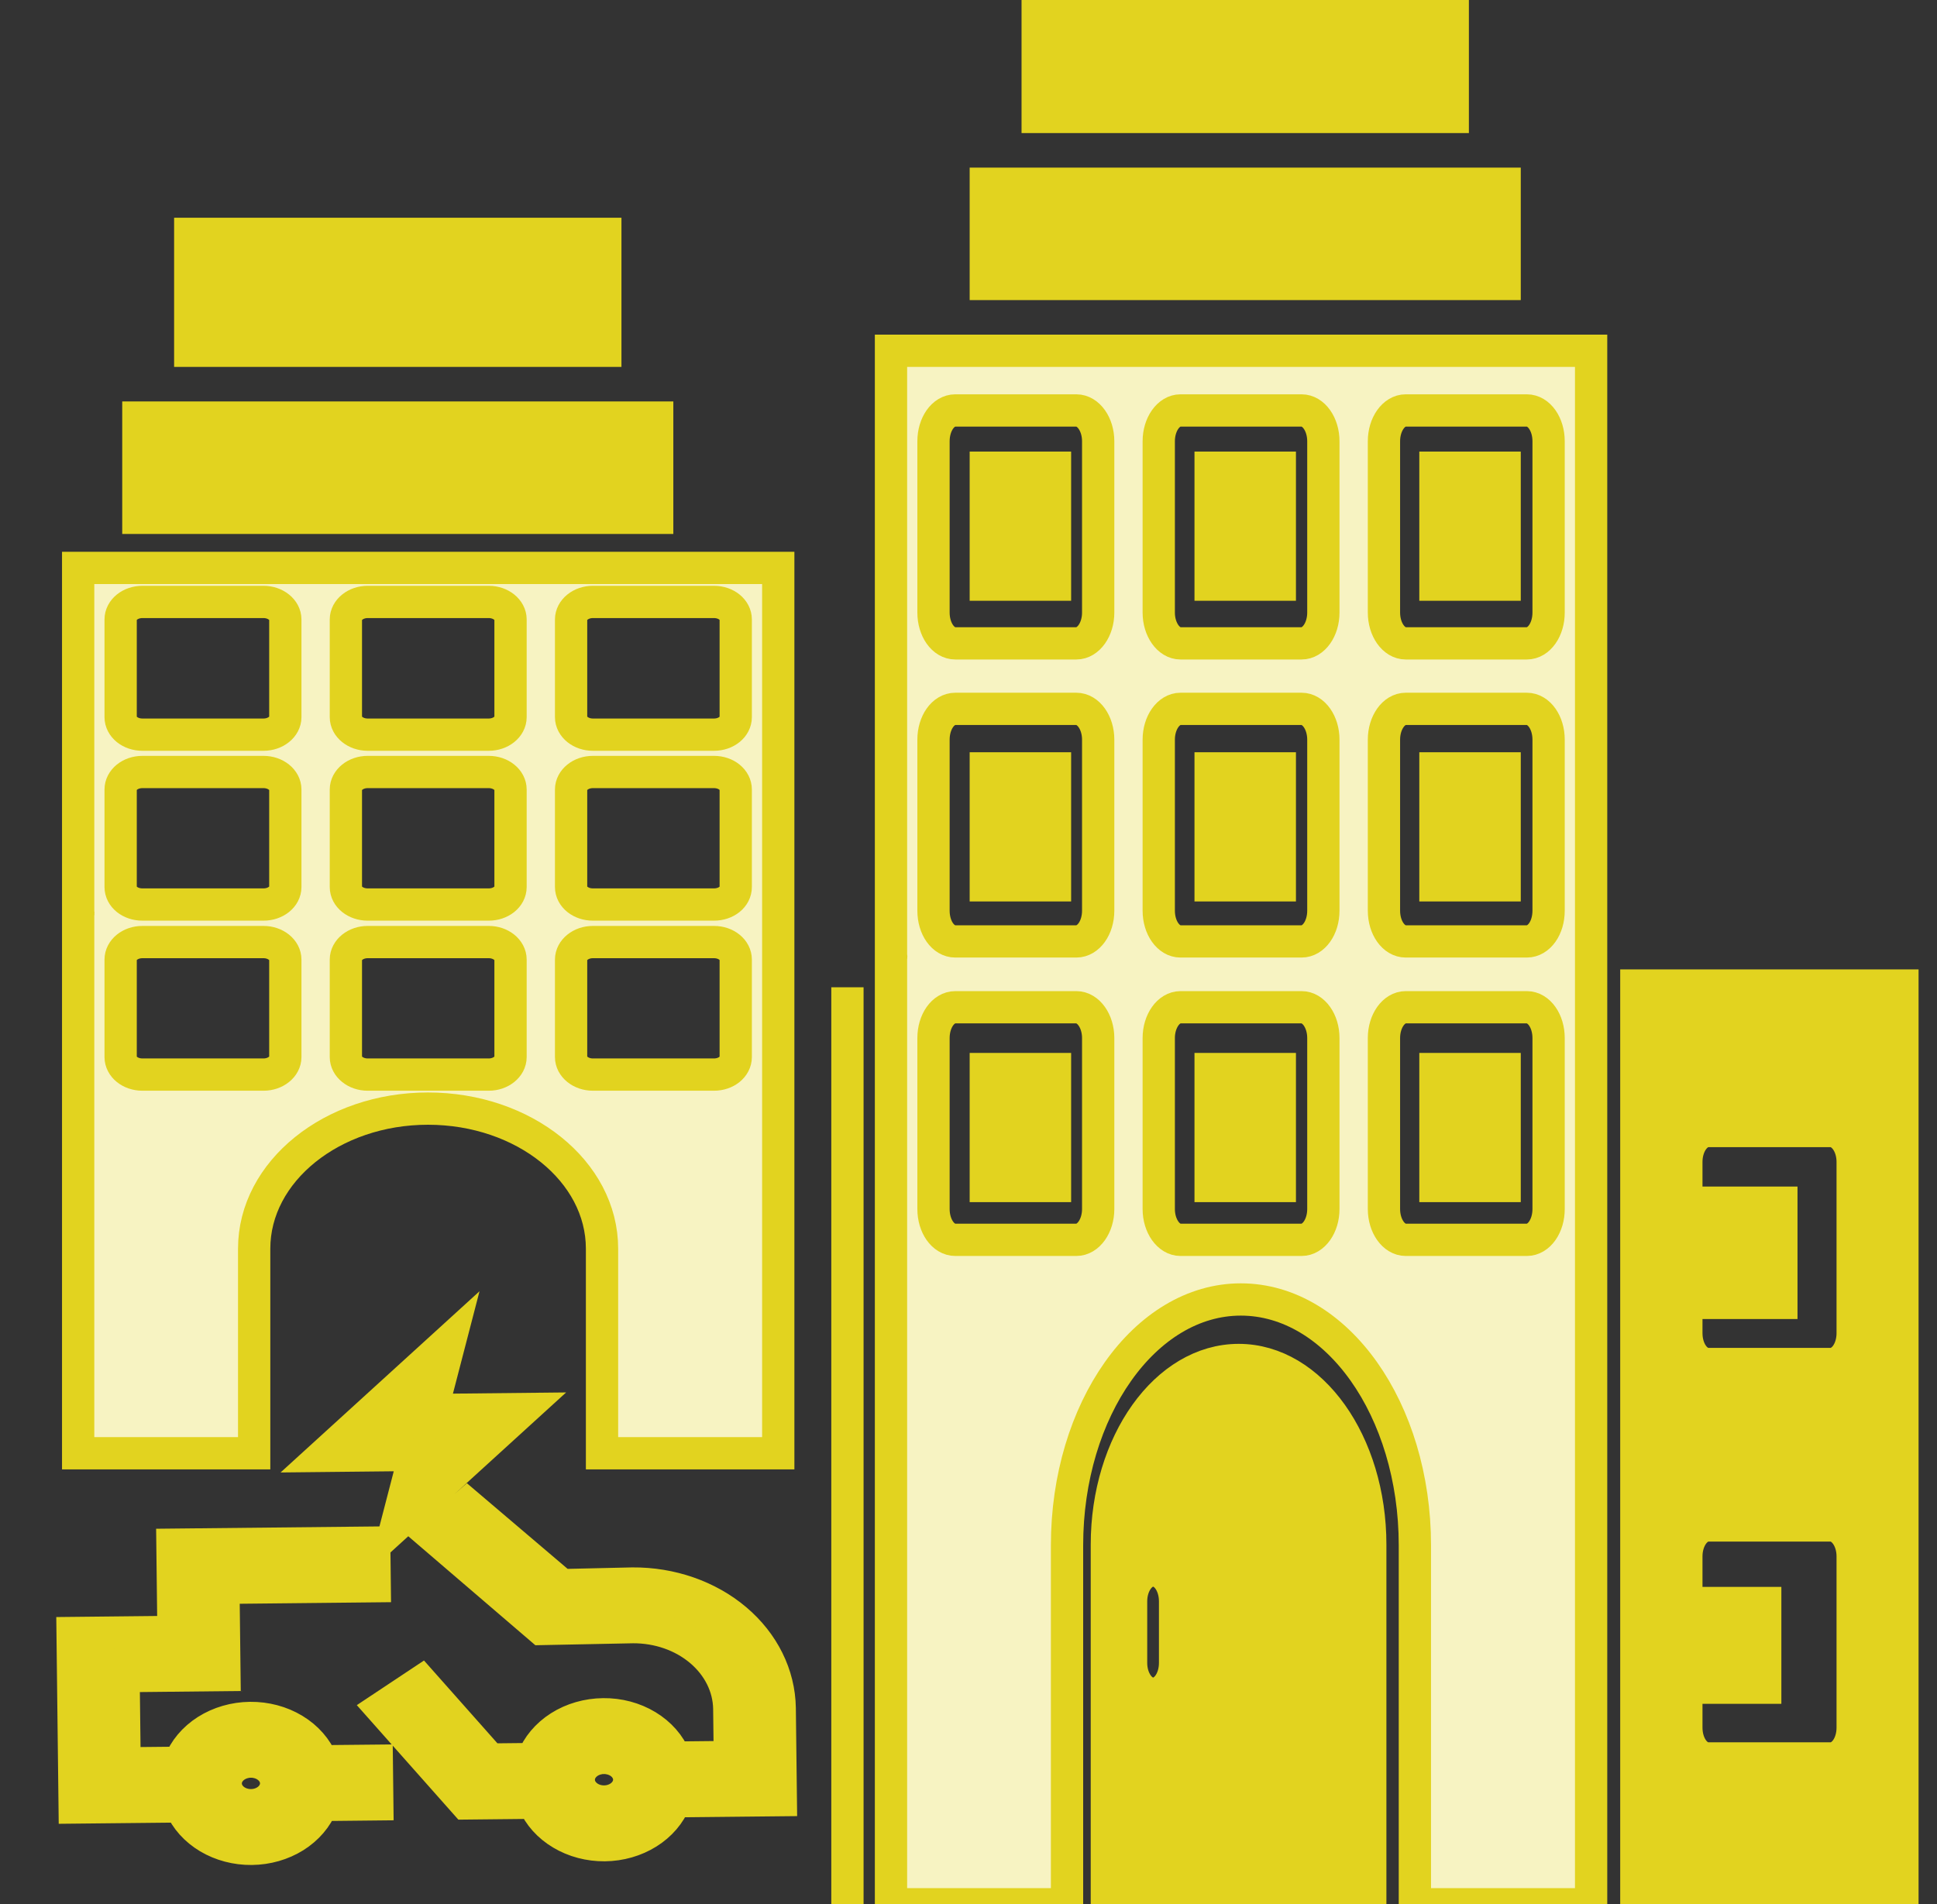 <svg width="60" height="59" viewBox="0 0 60 59" fill="none" xmlns="http://www.w3.org/2000/svg">
<rect x="0" y="0" width="60" height="59" fill="#333333" stroke="none"/>
<g clip-path="url(#clip0_101_2648)">
<path d="M45 0H32.143V3.623H45V0Z" fill="#E2D31F"/>
<path d="M45 0H32.143V3.623H45V0Z" stroke="#E2D31F"/>
<path d="M46.607 5.693H30.536V8.798H46.607V5.693Z" fill="#E2D31F"/>
<path d="M46.607 5.693H30.536V8.798H46.607V5.693Z" stroke="#E2D31F"/>
<path d="M50.687 30.535V59H58.929V30.535H50.687ZM57.388 53.528C57.388 54.063 57.081 54.483 56.707 54.483H52.916C52.541 54.483 52.236 54.063 52.236 53.528V48.219C52.236 47.694 52.541 47.264 52.916 47.264H56.707C57.081 47.264 57.388 47.694 57.388 48.219V53.528ZM57.388 41.306C57.388 41.841 57.081 42.261 56.707 42.261H52.916C52.541 42.261 52.236 41.841 52.236 41.306V35.998C52.236 35.472 52.541 35.043 52.916 35.043H56.707C57.081 35.043 57.388 35.472 57.388 35.998V41.306ZM38.37 42.137C36.12 42.137 34.286 44.706 34.286 47.857V59H42.445V47.857C42.445 44.705 40.619 42.137 38.37 42.137ZM36.399 51.523C36.399 52.048 36.1 52.477 35.718 52.477C35.343 52.477 35.036 52.048 35.036 51.523V49.614C35.036 49.088 35.343 48.659 35.718 48.659C36.1 48.659 36.399 49.088 36.399 49.614V51.523Z" fill="#E2D31F"/>
<path d="M50.687 30.535V59H58.929V30.535H50.687ZM57.388 53.528C57.388 54.063 57.081 54.483 56.707 54.483H52.916C52.541 54.483 52.236 54.063 52.236 53.528V48.219C52.236 47.694 52.541 47.264 52.916 47.264H56.707C57.081 47.264 57.388 47.694 57.388 48.219V53.528ZM57.388 41.306C57.388 41.841 57.081 42.261 56.707 42.261H52.916C52.541 42.261 52.236 41.841 52.236 41.306V35.998C52.236 35.472 52.541 35.043 52.916 35.043H56.707C57.081 35.043 57.388 35.472 57.388 35.998V41.306ZM38.37 42.137C36.12 42.137 34.286 44.706 34.286 47.857V59H42.445V47.857C42.445 44.705 40.619 42.137 38.37 42.137ZM36.399 51.523C36.399 52.048 36.1 52.477 35.718 52.477C35.343 52.477 35.036 52.048 35.036 51.523V49.614C35.036 49.088 35.343 48.659 35.718 48.659C36.1 48.659 36.399 49.088 36.399 49.614V51.523Z" stroke="#E2D31F"/>
<path d="M26.25 59V44.794L26.25 30.589M27.599 29.616C27.599 29.616 27.607 29.626 27.607 29.636C27.607 29.646 27.599 29.655 27.599 29.655V59H33.052V47.878C33.052 43.675 35.467 40.262 38.435 40.262C41.411 40.262 43.827 43.674 43.827 47.878V59H49.286V10.868H27.599V29.616ZM42.869 13.671C42.869 13.146 43.172 12.717 43.543 12.717H47.295C47.672 12.717 47.969 13.146 47.969 13.671V18.98C47.969 19.504 47.672 19.933 47.295 19.933H43.543C43.172 19.933 42.869 19.504 42.869 18.98V13.671ZM42.869 22.916C42.869 22.391 43.172 21.963 43.543 21.963H47.295C47.672 21.963 47.969 22.391 47.969 22.916V28.215C47.969 28.748 47.672 29.168 47.295 29.168H43.543C43.172 29.168 42.869 28.748 42.869 28.215V22.916ZM42.869 32.161C42.869 31.637 43.172 31.208 43.543 31.208H47.295C47.672 31.208 47.969 31.637 47.969 32.161V37.461C47.969 37.984 47.672 38.414 47.295 38.414H43.543C43.172 38.414 42.869 37.984 42.869 37.461V32.161ZM35.893 13.671C35.893 13.146 36.197 12.717 36.566 12.717H40.318C40.69 12.717 40.992 13.146 40.992 13.671V18.98C40.992 19.504 40.69 19.933 40.318 19.933H36.566C36.197 19.933 35.893 19.504 35.893 18.98V13.671ZM35.893 22.916C35.893 22.391 36.197 21.963 36.566 21.963H40.318C40.69 21.963 40.992 22.391 40.992 22.916V28.215C40.992 28.748 40.69 29.168 40.318 29.168H36.566C36.197 29.168 35.893 28.748 35.893 28.215V22.916ZM35.893 32.161C35.893 31.637 36.197 31.208 36.566 31.208H40.318C40.69 31.208 40.992 31.637 40.992 32.161V37.461C40.992 37.984 40.69 38.414 40.318 38.414H36.566C36.197 38.414 35.893 37.984 35.893 37.461V32.161ZM28.916 13.671C28.916 13.146 29.213 12.717 29.591 12.717H33.341C33.713 12.717 34.017 13.146 34.017 13.671V18.98C34.017 19.504 33.713 19.933 33.341 19.933H29.591C29.213 19.933 28.916 19.504 28.916 18.98V13.671ZM28.916 22.916C28.916 22.391 29.213 21.963 29.591 21.963H33.341C33.713 21.963 34.017 22.391 34.017 22.916V28.215C34.017 28.748 33.713 29.168 33.341 29.168H29.591C29.213 29.168 28.916 28.748 28.916 28.215V22.916ZM28.916 32.161C28.916 31.637 29.213 31.208 29.591 31.208H33.341C33.713 31.208 34.017 31.637 34.017 32.161V37.461C34.017 37.984 33.713 38.414 33.341 38.414H29.591C29.213 38.414 28.916 37.984 28.916 37.461V32.161Z" fill="#F7F3C2"/>
<path d="M26.25 59V44.794L26.25 30.589M27.599 29.616C27.599 29.616 27.607 29.626 27.607 29.636C27.607 29.646 27.599 29.655 27.599 29.655V59H33.052V47.878C33.052 43.675 35.467 40.262 38.435 40.262C41.411 40.262 43.827 43.674 43.827 47.878V59H49.286V10.868H27.599V29.616ZM42.869 13.671C42.869 13.146 43.172 12.717 43.543 12.717H47.295C47.672 12.717 47.969 13.146 47.969 13.671V18.98C47.969 19.504 47.672 19.933 47.295 19.933H43.543C43.172 19.933 42.869 19.504 42.869 18.98V13.671ZM42.869 22.916C42.869 22.391 43.172 21.963 43.543 21.963H47.295C47.672 21.963 47.969 22.391 47.969 22.916V28.215C47.969 28.748 47.672 29.168 47.295 29.168H43.543C43.172 29.168 42.869 28.748 42.869 28.215V22.916ZM42.869 32.161C42.869 31.637 43.172 31.208 43.543 31.208H47.295C47.672 31.208 47.969 31.637 47.969 32.161V37.461C47.969 37.984 47.672 38.414 47.295 38.414H43.543C43.172 38.414 42.869 37.984 42.869 37.461V32.161ZM35.893 13.671C35.893 13.146 36.197 12.717 36.566 12.717H40.318C40.69 12.717 40.992 13.146 40.992 13.671V18.98C40.992 19.504 40.69 19.933 40.318 19.933H36.566C36.197 19.933 35.893 19.504 35.893 18.98V13.671ZM35.893 22.916C35.893 22.391 36.197 21.963 36.566 21.963H40.318C40.69 21.963 40.992 22.391 40.992 22.916V28.215C40.992 28.748 40.69 29.168 40.318 29.168H36.566C36.197 29.168 35.893 28.748 35.893 28.215V22.916ZM35.893 32.161C35.893 31.637 36.197 31.208 36.566 31.208H40.318C40.69 31.208 40.992 31.637 40.992 32.161V37.461C40.992 37.984 40.69 38.414 40.318 38.414H36.566C36.197 38.414 35.893 37.984 35.893 37.461V32.161ZM28.916 13.671C28.916 13.146 29.213 12.717 29.591 12.717H33.341C33.713 12.717 34.017 13.146 34.017 13.671V18.98C34.017 19.504 33.713 19.933 33.341 19.933H29.591C29.213 19.933 28.916 19.504 28.916 18.98V13.671ZM28.916 22.916C28.916 22.391 29.213 21.963 29.591 21.963H33.341C33.713 21.963 34.017 22.391 34.017 22.916V28.215C34.017 28.748 33.713 29.168 33.341 29.168H29.591C29.213 29.168 28.916 28.748 28.916 28.215V22.916ZM28.916 32.161C28.916 31.637 29.213 31.208 29.591 31.208H33.341C33.713 31.208 34.017 31.637 34.017 32.161V37.461C34.017 37.984 33.713 38.414 33.341 38.414H29.591C29.213 38.414 28.916 37.984 28.916 37.461V32.161Z" stroke="#E2D31F"/>
<path d="M32.679 14.491H30.536V18.114H32.679V14.491Z" fill="#E2D31F"/>
<path d="M32.679 14.491H30.536V18.114H32.679V14.491Z" stroke="#E2D31F"/>
<path d="M39.643 14.491H37.5V18.114H39.643V14.491Z" fill="#E2D31F"/>
<path d="M39.643 14.491H37.5V18.114H39.643V14.491Z" stroke="#E2D31F"/>
<path d="M46.607 14.491H44.464V18.114H46.607V14.491Z" fill="#E2D31F"/>
<path d="M46.607 14.491H44.464V18.114H46.607V14.491Z" stroke="#E2D31F"/>
<path d="M32.679 23.807H30.536V27.43H32.679V23.807Z" fill="#E2D31F"/>
<path d="M32.679 23.807H30.536V27.43H32.679V23.807Z" stroke="#E2D31F"/>
<path d="M39.643 23.807H37.5V27.43H39.643V23.807Z" fill="#E2D31F"/>
<path d="M39.643 23.807H37.5V27.43H39.643V23.807Z" stroke="#E2D31F"/>
<path d="M46.607 23.807H44.464V27.43H46.607V23.807Z" fill="#E2D31F"/>
<path d="M46.607 23.807H44.464V27.43H46.607V23.807Z" stroke="#E2D31F"/>
<path d="M32.679 33.123H30.536V36.746H32.679V33.123Z" fill="#E2D31F"/>
<path d="M32.679 33.123H30.536V36.746H32.679V33.123Z" stroke="#E2D31F"/>
<path d="M39.643 33.123H37.5V36.746H39.643V33.123Z" fill="#E2D31F"/>
<path d="M39.643 33.123H37.5V36.746H39.643V33.123Z" stroke="#E2D31F"/>
<path d="M46.607 33.123H44.464V36.746H46.607V33.123Z" fill="#E2D31F"/>
<path d="M46.607 33.123H44.464V36.746H46.607V33.123Z" stroke="#E2D31F"/>
<path d="M55.179 37.263H51.429V40.368H55.179V37.263Z" fill="#E2D31F"/>
<path d="M55.179 37.263H51.429V40.368H55.179V37.263Z" stroke="#E2D31F"/>
<path d="M55.179 49.167H51.429V52.79H55.179V49.167Z" fill="#E2D31F"/>
<path d="M19.591 49.063L17.404 49.113L14.468 46.616L13.385 47.573L16.764 50.471L19.607 50.414C20.389 50.41 21.141 50.672 21.699 51.145C22.258 51.617 22.578 52.262 22.59 52.938L22.608 54.438L20.905 54.456C20.744 54.06 20.443 53.717 20.045 53.476C19.647 53.235 19.172 53.108 18.686 53.114C18.199 53.119 17.727 53.255 17.335 53.504C16.943 53.753 16.65 54.102 16.499 54.502L15.186 54.516L13.048 52.105L11.808 52.929L14.421 55.876L16.53 55.854C16.695 56.243 16.995 56.579 17.39 56.814C17.784 57.05 18.254 57.174 18.733 57.169C19.213 57.164 19.68 57.03 20.069 56.786C20.457 56.543 20.75 56.201 20.905 55.808L24.186 55.774L24.152 52.922C24.136 51.887 23.647 50.901 22.793 50.178C21.938 49.455 20.787 49.054 19.591 49.063ZM18.701 54.466C18.754 54.462 18.807 54.466 18.858 54.478C19.048 54.509 19.218 54.601 19.334 54.734C19.45 54.868 19.505 55.034 19.488 55.201C19.47 55.368 19.382 55.523 19.239 55.637C19.097 55.751 18.911 55.815 18.718 55.817C18.524 55.819 18.337 55.759 18.192 55.648C18.047 55.537 17.954 55.384 17.933 55.217C17.912 55.051 17.962 54.883 18.076 54.747C18.189 54.611 18.356 54.516 18.545 54.481C18.596 54.468 18.649 54.463 18.701 54.466ZM5.374 50.563L2.249 50.596L2.313 56.002L5.594 55.968C5.758 56.358 6.059 56.693 6.453 56.929C6.848 57.164 7.317 57.288 7.797 57.283C8.277 57.278 8.743 57.144 9.132 56.901C9.521 56.657 9.813 56.315 9.968 55.922L11.687 55.904L11.671 54.553L9.968 54.57C9.807 54.174 9.507 53.831 9.108 53.59C8.71 53.349 8.235 53.223 7.749 53.228C7.263 53.233 6.791 53.37 6.398 53.619C6.006 53.868 5.714 54.217 5.562 54.617L3.859 54.634L3.827 51.931L6.952 51.898L6.92 49.195L11.607 49.146L11.591 47.795L5.342 47.86L5.374 50.563ZM7.765 54.58C7.817 54.577 7.87 54.581 7.921 54.592C8.111 54.623 8.281 54.715 8.397 54.849C8.514 54.982 8.568 55.149 8.551 55.315C8.533 55.482 8.445 55.638 8.303 55.751C8.16 55.865 7.975 55.929 7.781 55.931C7.587 55.933 7.4 55.873 7.255 55.762C7.11 55.652 7.018 55.498 6.997 55.332C6.975 55.165 7.026 54.998 7.139 54.862C7.252 54.726 7.42 54.631 7.609 54.595C7.66 54.583 7.712 54.578 7.765 54.58ZM12.28 47.255L16.23 43.656L13.382 43.686L13.947 41.509L9.997 45.108L12.845 45.078L12.28 47.255Z" fill="#E2D31F"/>
<path d="M19.591 49.063L17.404 49.113L14.468 46.616L13.385 47.573L16.764 50.471L19.607 50.414C20.389 50.41 21.141 50.672 21.699 51.145C22.258 51.617 22.578 52.262 22.59 52.938L22.608 54.438L20.905 54.456C20.744 54.06 20.443 53.717 20.045 53.476C19.647 53.235 19.172 53.108 18.686 53.114C18.199 53.119 17.727 53.255 17.335 53.504C16.943 53.753 16.65 54.102 16.499 54.502L15.186 54.516L13.048 52.105L11.808 52.929L14.421 55.876L16.53 55.854C16.695 56.243 16.995 56.579 17.39 56.814C17.784 57.05 18.254 57.174 18.733 57.169C19.213 57.164 19.68 57.03 20.069 56.786C20.457 56.543 20.75 56.201 20.905 55.808L24.186 55.774L24.152 52.922C24.136 51.887 23.647 50.901 22.793 50.178C21.938 49.455 20.787 49.054 19.591 49.063ZM18.701 54.466C18.754 54.462 18.807 54.466 18.858 54.478C19.048 54.509 19.218 54.601 19.334 54.734C19.45 54.868 19.505 55.034 19.488 55.201C19.47 55.368 19.382 55.523 19.239 55.637C19.097 55.751 18.911 55.815 18.718 55.817C18.524 55.819 18.337 55.759 18.192 55.648C18.047 55.537 17.954 55.384 17.933 55.217C17.912 55.051 17.962 54.883 18.076 54.747C18.189 54.611 18.356 54.516 18.545 54.481C18.596 54.468 18.649 54.463 18.701 54.466ZM5.374 50.563L2.249 50.596L2.313 56.002L5.594 55.968C5.758 56.358 6.059 56.693 6.453 56.929C6.848 57.164 7.317 57.288 7.797 57.283C8.277 57.278 8.743 57.144 9.132 56.901C9.521 56.657 9.813 56.315 9.968 55.922L11.687 55.904L11.671 54.553L9.968 54.57C9.807 54.174 9.507 53.831 9.108 53.59C8.71 53.349 8.235 53.223 7.749 53.228C7.263 53.233 6.791 53.37 6.398 53.619C6.006 53.868 5.714 54.217 5.562 54.617L3.859 54.634L3.827 51.931L6.952 51.898L6.92 49.195L11.607 49.146L11.591 47.795L5.342 47.86L5.374 50.563ZM7.765 54.58C7.817 54.577 7.87 54.581 7.921 54.592C8.111 54.623 8.281 54.715 8.397 54.849C8.514 54.982 8.568 55.149 8.551 55.315C8.533 55.482 8.445 55.638 8.303 55.751C8.16 55.865 7.975 55.929 7.781 55.931C7.587 55.933 7.4 55.873 7.255 55.762C7.11 55.652 7.018 55.498 6.997 55.332C6.975 55.165 7.026 54.998 7.139 54.862C7.252 54.726 7.42 54.631 7.609 54.595C7.66 54.583 7.712 54.578 7.765 54.58ZM12.28 47.255L16.23 43.656L13.382 43.686L13.947 41.509L9.997 45.108L12.845 45.078L12.28 47.255Z" stroke="#E2D31F"/>
<path d="M2.421 28.281C2.421 28.281 2.428 28.286 2.428 28.292C2.428 28.298 2.421 28.303 2.421 28.303V45.026H7.873V38.688C7.873 36.292 10.289 34.348 13.257 34.348C16.233 34.348 18.648 36.292 18.648 38.688V45.026H24.107V17.596H2.421V28.281ZM17.69 19.193C17.69 18.895 17.993 18.65 18.364 18.65H22.116C22.494 18.65 22.79 18.895 22.79 19.193V22.219C22.79 22.518 22.494 22.762 22.116 22.762H18.364C17.993 22.762 17.69 22.518 17.69 22.219V19.193ZM17.69 24.462C17.69 24.163 17.993 23.919 18.364 23.919H22.116C22.494 23.919 22.79 24.163 22.79 24.462V27.482C22.79 27.786 22.494 28.025 22.116 28.025H18.364C17.993 28.025 17.69 27.786 17.69 27.482V24.462ZM17.69 29.731C17.69 29.433 17.993 29.188 18.364 29.188H22.116C22.494 29.188 22.79 29.433 22.79 29.731V32.751C22.79 33.05 22.494 33.294 22.116 33.294H18.364C17.993 33.294 17.69 33.05 17.69 32.751V29.731ZM10.714 19.193C10.714 18.895 11.018 18.65 11.388 18.65H15.14C15.511 18.65 15.814 18.895 15.814 19.193V22.219C15.814 22.518 15.511 22.762 15.14 22.762H11.388C11.018 22.762 10.714 22.518 10.714 22.219V19.193ZM10.714 24.462C10.714 24.163 11.018 23.919 11.388 23.919H15.14C15.511 23.919 15.814 24.163 15.814 24.462V27.482C15.814 27.786 15.511 28.025 15.14 28.025H11.388C11.018 28.025 10.714 27.786 10.714 27.482V24.462ZM10.714 29.731C10.714 29.433 11.018 29.188 11.388 29.188H15.14C15.511 29.188 15.814 29.433 15.814 29.731V32.751C15.814 33.05 15.511 33.294 15.14 33.294H11.388C11.018 33.294 10.714 33.05 10.714 32.751V29.731ZM3.737 19.193C3.737 18.895 4.034 18.65 4.412 18.65H8.163C8.534 18.65 8.838 18.895 8.838 19.193V22.219C8.838 22.518 8.534 22.762 8.163 22.762H4.412C4.034 22.762 3.737 22.518 3.737 22.219V19.193ZM3.737 24.462C3.737 24.163 4.034 23.919 4.412 23.919H8.163C8.534 23.919 8.838 24.163 8.838 24.462V27.482C8.838 27.786 8.534 28.025 8.163 28.025H4.412C4.034 28.025 3.737 27.786 3.737 27.482V24.462ZM3.737 29.731C3.737 29.433 4.034 29.188 4.412 29.188H8.163C8.534 29.188 8.838 29.433 8.838 29.731V32.751C8.838 33.05 8.534 33.294 8.163 33.294H4.412C4.034 33.294 3.737 33.05 3.737 32.751V29.731Z" fill="#F7F3C2"/>
<path d="M2.421 28.281C2.421 28.281 2.428 28.286 2.428 28.292C2.428 28.298 2.421 28.303 2.421 28.303V45.026H7.873V38.688C7.873 36.292 10.289 34.348 13.257 34.348C16.233 34.348 18.648 36.292 18.648 38.688V45.026H24.107V17.596H2.421V28.281ZM17.69 19.193C17.69 18.895 17.993 18.65 18.364 18.65H22.116C22.494 18.65 22.79 18.895 22.79 19.193V22.219C22.79 22.518 22.494 22.762 22.116 22.762H18.364C17.993 22.762 17.69 22.518 17.69 22.219V19.193ZM17.69 24.462C17.69 24.163 17.993 23.919 18.364 23.919H22.116C22.494 23.919 22.79 24.163 22.79 24.462V27.482C22.79 27.786 22.494 28.025 22.116 28.025H18.364C17.993 28.025 17.69 27.786 17.69 27.482V24.462ZM17.69 29.731C17.69 29.433 17.993 29.188 18.364 29.188H22.116C22.494 29.188 22.79 29.433 22.79 29.731V32.751C22.79 33.05 22.494 33.294 22.116 33.294H18.364C17.993 33.294 17.69 33.05 17.69 32.751V29.731ZM10.714 19.193C10.714 18.895 11.018 18.65 11.388 18.65H15.14C15.511 18.65 15.814 18.895 15.814 19.193V22.219C15.814 22.518 15.511 22.762 15.14 22.762H11.388C11.018 22.762 10.714 22.518 10.714 22.219V19.193ZM10.714 24.462C10.714 24.163 11.018 23.919 11.388 23.919H15.14C15.511 23.919 15.814 24.163 15.814 24.462V27.482C15.814 27.786 15.511 28.025 15.14 28.025H11.388C11.018 28.025 10.714 27.786 10.714 27.482V24.462ZM10.714 29.731C10.714 29.433 11.018 29.188 11.388 29.188H15.14C15.511 29.188 15.814 29.433 15.814 29.731V32.751C15.814 33.05 15.511 33.294 15.14 33.294H11.388C11.018 33.294 10.714 33.05 10.714 32.751V29.731ZM3.737 19.193C3.737 18.895 4.034 18.65 4.412 18.65H8.163C8.534 18.65 8.838 18.895 8.838 19.193V22.219C8.838 22.518 8.534 22.762 8.163 22.762H4.412C4.034 22.762 3.737 22.518 3.737 22.219V19.193ZM3.737 24.462C3.737 24.163 4.034 23.919 4.412 23.919H8.163C8.534 23.919 8.838 24.163 8.838 24.462V27.482C8.838 27.786 8.534 28.025 8.163 28.025H4.412C4.034 28.025 3.737 27.786 3.737 27.482V24.462ZM3.737 29.731C3.737 29.433 4.034 29.188 4.412 29.188H8.163C8.534 29.188 8.838 29.433 8.838 29.731V32.751C8.838 33.05 8.534 33.294 8.163 33.294H4.412C4.034 33.294 3.737 33.05 3.737 32.751V29.731Z" stroke="#E2D31F"/>
<path d="M20.357 12.938H4.286V16.044H20.357V12.938Z" fill="#E2D31F"/>
<path d="M20.357 12.938H4.286V16.044H20.357V12.938Z" stroke="#E2D31F"/>
<path d="M18.75 7.246H5.893V10.868H18.75V7.246Z" fill="#E2D31F"/>
<path d="M18.75 7.246H5.893V10.868H18.75V7.246Z" stroke="#E2D31F"/>
</g>
<defs>
<clipPath id="clip0_101_2648">
<rect width="60" height="59" fill="white"/>
</clipPath>
</defs>
</svg>

